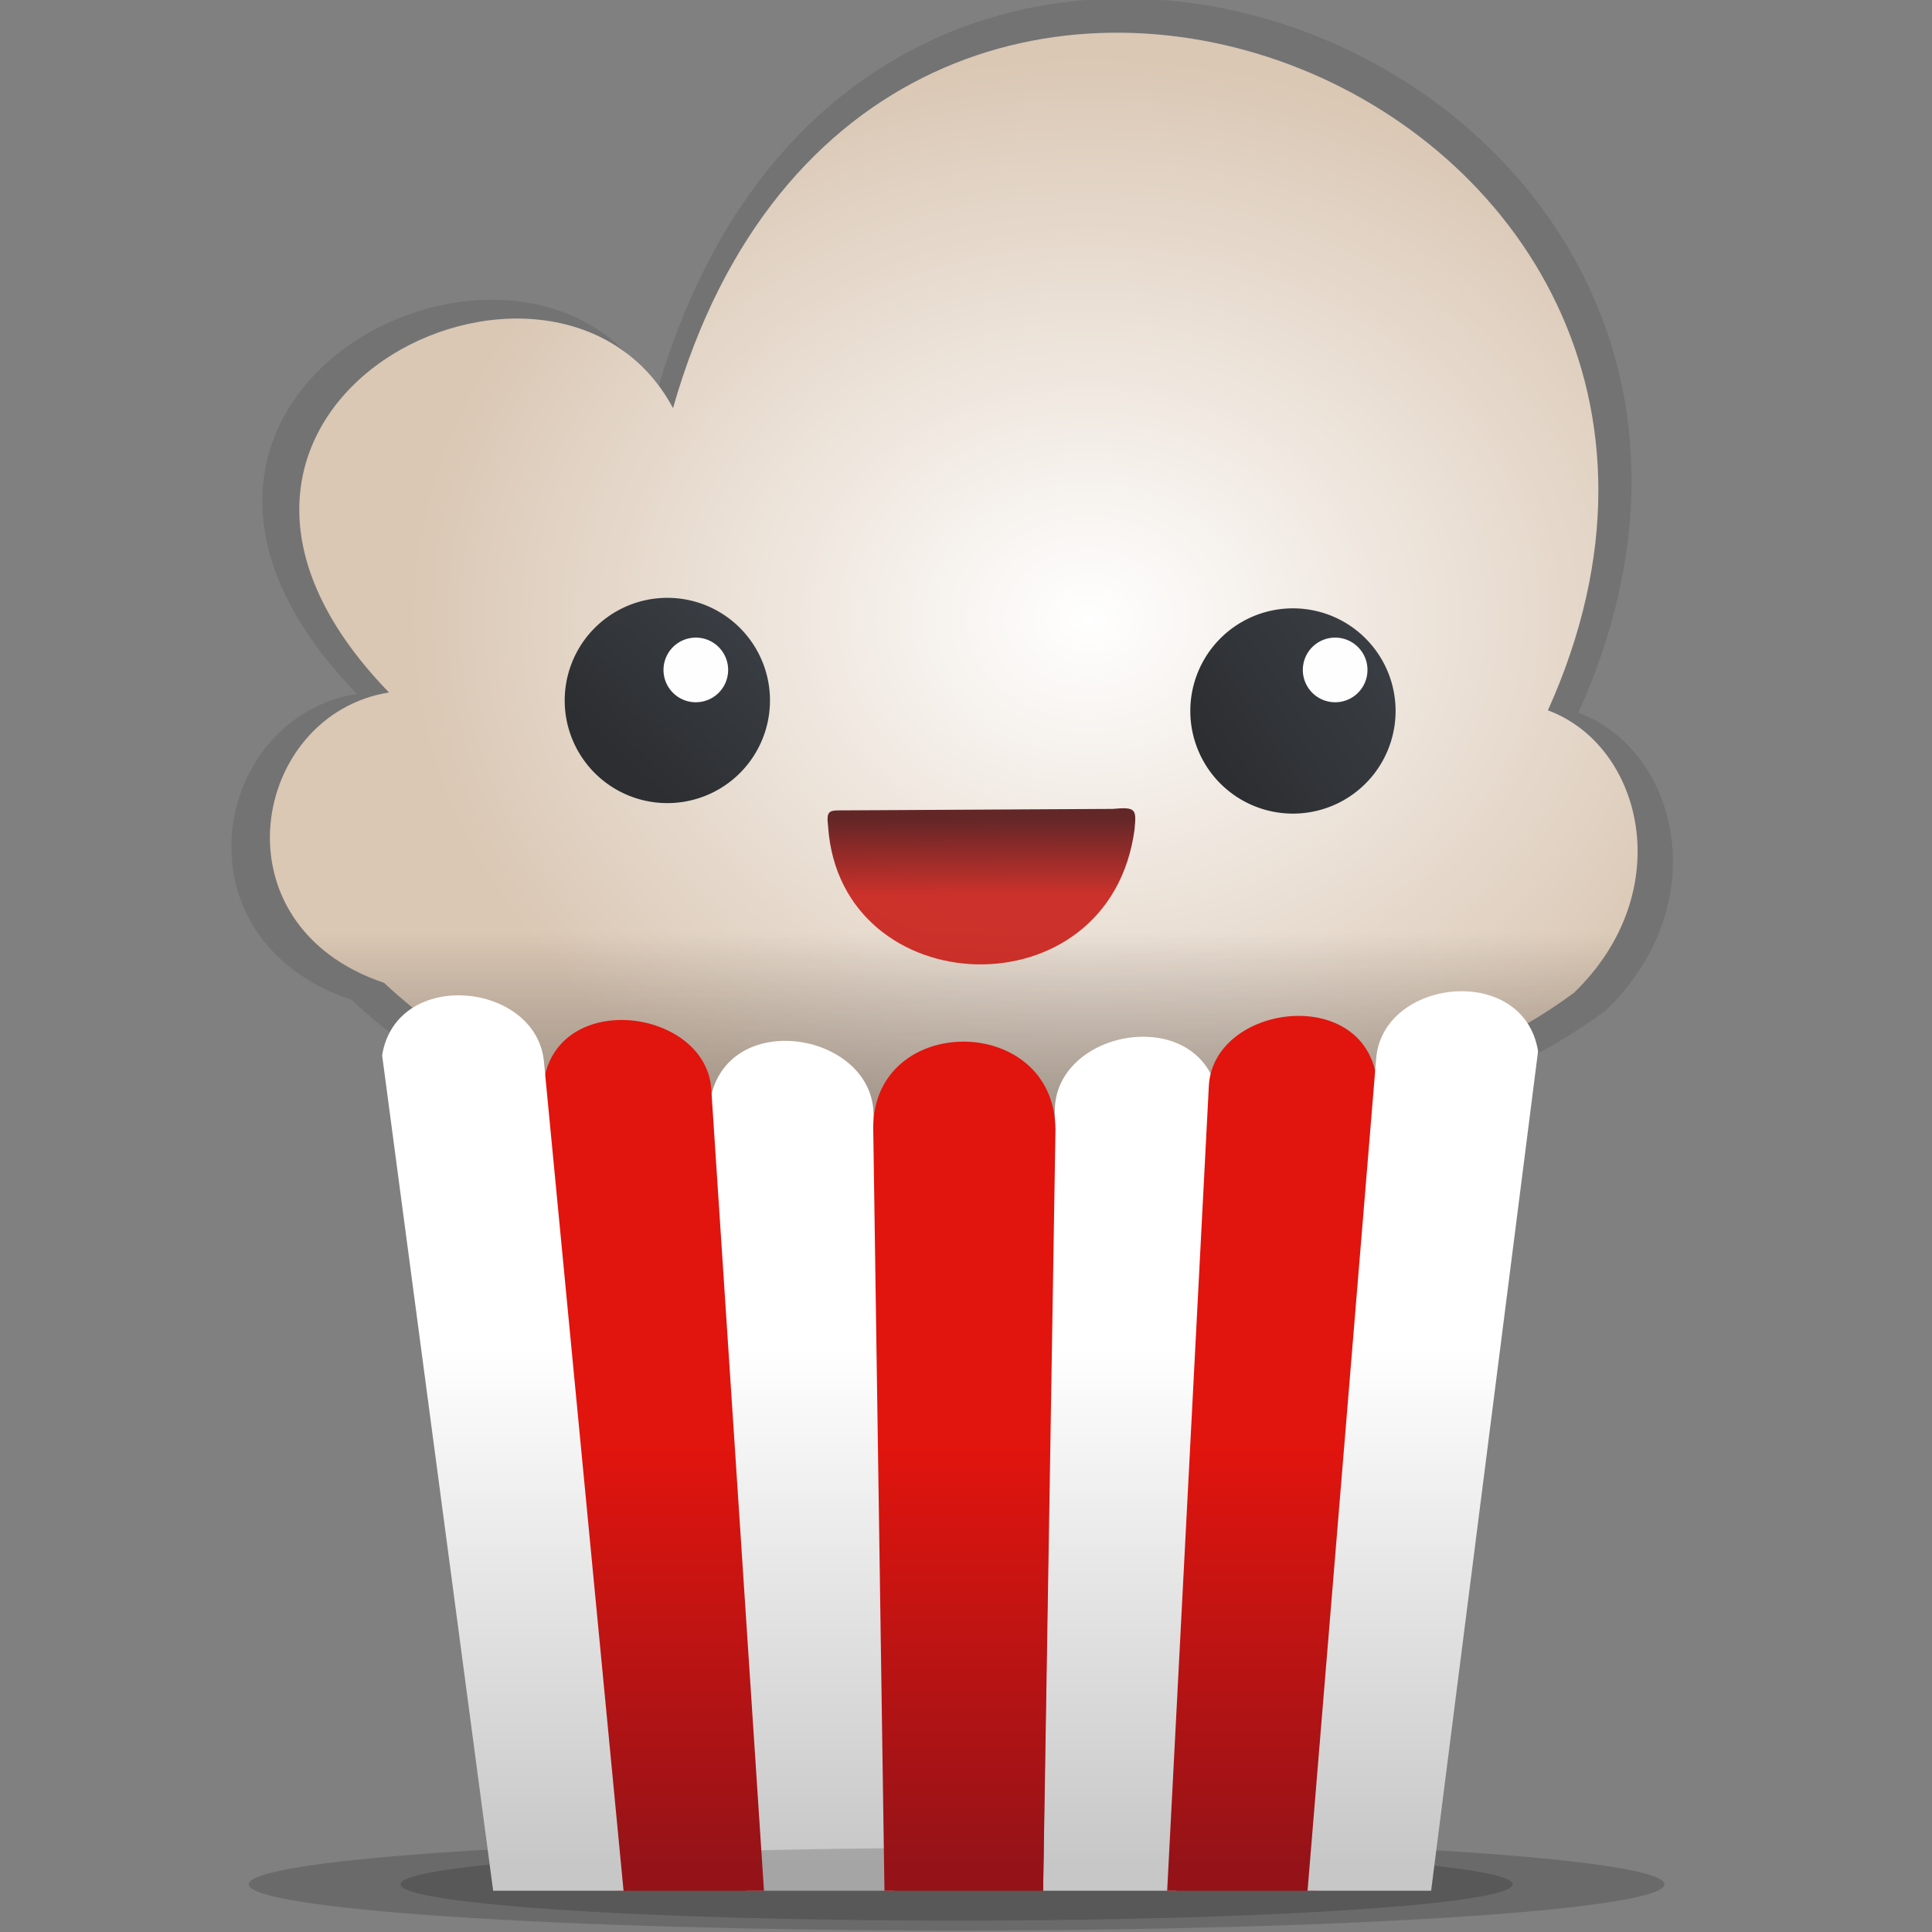 <svg xmlns="http://www.w3.org/2000/svg" xmlns:xlink="http://www.w3.org/1999/xlink" height="48" viewBox="0 0 48 48" width="48"><rect x="0" y="0" width="48" height="48" fill="#808080" stroke="none"/><title>Template icons dark</title><defs><linearGradient id="h"><stop offset="0" stop-color="#e1140e"/><stop offset="1" stop-color="#951318"/></linearGradient><linearGradient id="g" gradientTransform="matrix(0 -100 -100 0 96 146)" gradientUnits="userSpaceOnUse" x2="1"><stop offset="0" stop-color="#fff"/><stop offset="1" stop-color="#c7c7c7"/></linearGradient><linearGradient id="b"><stop offset="0" stop-color="#c6120c"/><stop offset="1" stop-color="#490306"/></linearGradient><linearGradient id="f"><stop offset="0" stop-opacity=".736"/><stop offset="1" stop-opacity="0"/></linearGradient><linearGradient id="e"><stop offset="0" stop-opacity=".742"/><stop offset="1" stop-opacity="0"/></linearGradient><linearGradient id="d"><stop offset="0" stop-color="#8c1919"/><stop offset="1" stop-color="#ff3030"/></linearGradient><linearGradient id="i"><stop offset="0" stop-color="#fff"/><stop offset="1" stop-color="#dac7b4"/></linearGradient><linearGradient id="c"><stop offset="0" stop-color="#362c2d" stop-opacity=".374"/><stop offset="1" stop-opacity="0"/></linearGradient><linearGradient id="a"><stop offset="0" stop-color="#2c2e31"/><stop offset="1" stop-color="#40464d"/></linearGradient><linearGradient xlink:href="#g" id="u" gradientUnits="userSpaceOnUse" x1="177.323" y1="176" x2="177.323" y2="200" gradientTransform="matrix(.536 0 0 .536 -61.411 -60.864)"/><linearGradient xlink:href="#h" id="t" gradientUnits="userSpaceOnUse" x1="173.088" y1="180.647" x2="173.088" y2="200" gradientTransform="matrix(.536 0 0 .536 -61.411 -60.864)"/><linearGradient xlink:href="#b" id="n" x1="-567.013" y1="546.542" x2="-567.013" y2="541.888" gradientUnits="userSpaceOnUse" gradientTransform="matrix(.41 0 0 .41 256.353 -201.846)"/><linearGradient xlink:href="#a" id="m" x1="-553.436" y1="535.695" x2="-538.458" y2="525.571" gradientUnits="userSpaceOnUse" gradientTransform="matrix(.41 0 0 .41 256.353 -201.846)"/><linearGradient xlink:href="#a" id="l" x1="-591.369" y1="535.056" x2="-580.187" y2="522.822" gradientUnits="userSpaceOnUse" gradientTransform="matrix(.41 0 0 .41 256.353 -201.846)"/><linearGradient xlink:href="#c" id="k" x1="166" y1="152" x2="166" y2="146" gradientUnits="userSpaceOnUse" gradientTransform="matrix(.822 0 0 .822 -110.883 -96.824)"/><linearGradient xlink:href="#g" id="o" gradientUnits="userSpaceOnUse" gradientTransform="matrix(.536 0 0 .536 -61.411 -60.864)" x1="177.323" y1="176" x2="177.323" y2="200"/><linearGradient xlink:href="#g" id="p" gradientUnits="userSpaceOnUse" gradientTransform="matrix(.536 0 0 .536 -61.411 -60.864)" x1="177.323" y1="176" x2="177.323" y2="200"/><linearGradient xlink:href="#h" id="q" gradientUnits="userSpaceOnUse" gradientTransform="matrix(.536 0 0 .536 -61.411 -60.864)" x1="173.088" y1="180.647" x2="173.088" y2="200"/><linearGradient xlink:href="#h" id="r" gradientUnits="userSpaceOnUse" gradientTransform="matrix(.536 0 0 .536 -61.411 -60.864)" x1="173.088" y1="180.647" x2="173.088" y2="200"/><linearGradient xlink:href="#g" id="s" gradientUnits="userSpaceOnUse" gradientTransform="matrix(.536 0 0 .536 -61.411 -60.864)" x1="177.323" y1="176" x2="177.323" y2="200"/><radialGradient xlink:href="#i" id="j" cx="167.805" cy="136.668" fx="167.805" fy="136.668" r="20.669" gradientTransform="matrix(.822 0 0 .679 -110.883 -77.433)" gradientUnits="userSpaceOnUse"/></defs><path d="M8.738 24.843c7.946 7.453 24.892 4.937 31.164.256 2.74-2.652 1.797-6.471-.687-7.392 7.283-16.172-17.67-26.276-22.91-7.914-3.079-5.738-14.704-.054-7.438 7.446-3.597.577-4.635 6.091-.129 7.604z" fill-opacity=".099" fill-rule="evenodd" stroke-width=".396"/><path style="isolation:auto;mix-blend-mode:normal;marker:none" d="M41.353 46.815a17.586 1.148 0 0 1-17.587 1.148A17.586 1.148 0 0 1 6.18 46.815a17.586 1.148 0 0 1 17.586-1.148 17.586 1.148 0 0 1 17.587 1.148z" color="#000" display="block" overflow="visible" fill-opacity=".17" stroke-width=".314" paint-order="fill markers stroke"/><path d="M9.542 24.418c7.538 7.07 23.616 4.684 29.567.243 2.6-2.516 1.704-6.14-.652-7.013 6.91-15.344-16.765-24.93-21.736-7.509-2.92-5.443-13.95-.05-7.057 7.065-3.412.548-4.397 5.779-.122 7.214z" fill="url(#j)" fill-rule="evenodd" stroke-width=".376"/><path d="M9.542 24.418c7.538 7.07 23.616 4.684 29.567.243 2.6-2.516 1.704-6.14-.652-7.013 6.91-15.344-16.765-24.93-21.736-7.509-2.92-5.443-13.95-.05-7.057 7.065-3.412.548-4.397 5.779-.122 7.214z" fill="url(#k)" fill-rule="evenodd" stroke-width=".376"/><path d="M19.13 17.403a2.55 2.55 0 1 1-5.1 0 2.55 2.55 0 0 1 5.1 0z" fill="url(#l)" stroke-width=".246" stroke-linecap="round" stroke-linejoin="round"/><path d="M34.673 17.664a2.55 2.55 0 1 1-5.1 0 2.55 2.55 0 0 1 5.1 0z" fill="url(#m)" stroke-width=".246" stroke-linecap="round" stroke-linejoin="round"/><path d="M28.19 20.59c-.605 4.635-7.318 4.368-7.616-.057-.053-.435.038-.397.46-.4l6.61-.036c.58-.054.59.009.545.493z" opacity=".848" fill="url(#n)" fill-rule="evenodd" stroke-width=".392"/><path d="M33.974 16.616a.803.803 0 1 1-1.605 0 .803.803 0 0 1 1.605 0zM18.09 16.616a.803.803 0 1 1-1.605 0 .803.803 0 0 1 1.605 0z" fill="#fefefe" stroke-width=".077" stroke-linecap="round" stroke-linejoin="round"/><path d="M18.549 46.975h3.673l-.519-19.278c-.007-2.017-3.517-2.648-4.033-.485z" fill="url(#o)" fill-rule="evenodd" stroke-width=".342"/><path d="M37.583 46.815a13.816.902 0 0 1-13.817.902 13.816.902 0 0 1-13.816-.902 13.816.902 0 0 1 13.816-.902 13.816.902 0 0 1 13.817.902z" style="isolation:auto;mix-blend-mode:normal;marker:none" color="#000" display="block" overflow="visible" fill-opacity=".17" stroke-width=".246" paint-order="fill markers stroke"/><path d="M29.229 46.975h-3.313l.29-19.38c.007-2.017 3.517-2.648 4.033-.485z" fill="url(#p)" fill-rule="evenodd" stroke-width=".342"/><path d="M21.974 46.975h3.942l.307-18.914c-.025-2.896-4.515-2.906-4.528-.047z" fill="url(#q)" fill-rule="evenodd" stroke-width=".342"/><path d="M32.718 46.975h-3.72l1.033-19.947c.055-2.016 3.66-2.569 4.142-.394z" fill="url(#r)" fill-rule="evenodd" stroke-width=".342"/><path d="M35.556 46.975h-3.07l1.704-20.668c.155-2.011 3.666-2.387 4.023-.191z" fill="url(#s)" fill-rule="evenodd" stroke-width=".342"/><path d="M15.307 46.975h3.674L17.676 27.13c-.055-2.016-3.66-2.569-4.142-.395z" fill="url(#t)" fill-rule="evenodd" stroke-width=".342"/><path d="M12.252 46.975h3.24l-1.975-20.567c-.155-2.01-3.666-2.386-4.023-.19z" fill="url(#u)" fill-rule="evenodd" stroke-width=".342"/></svg>